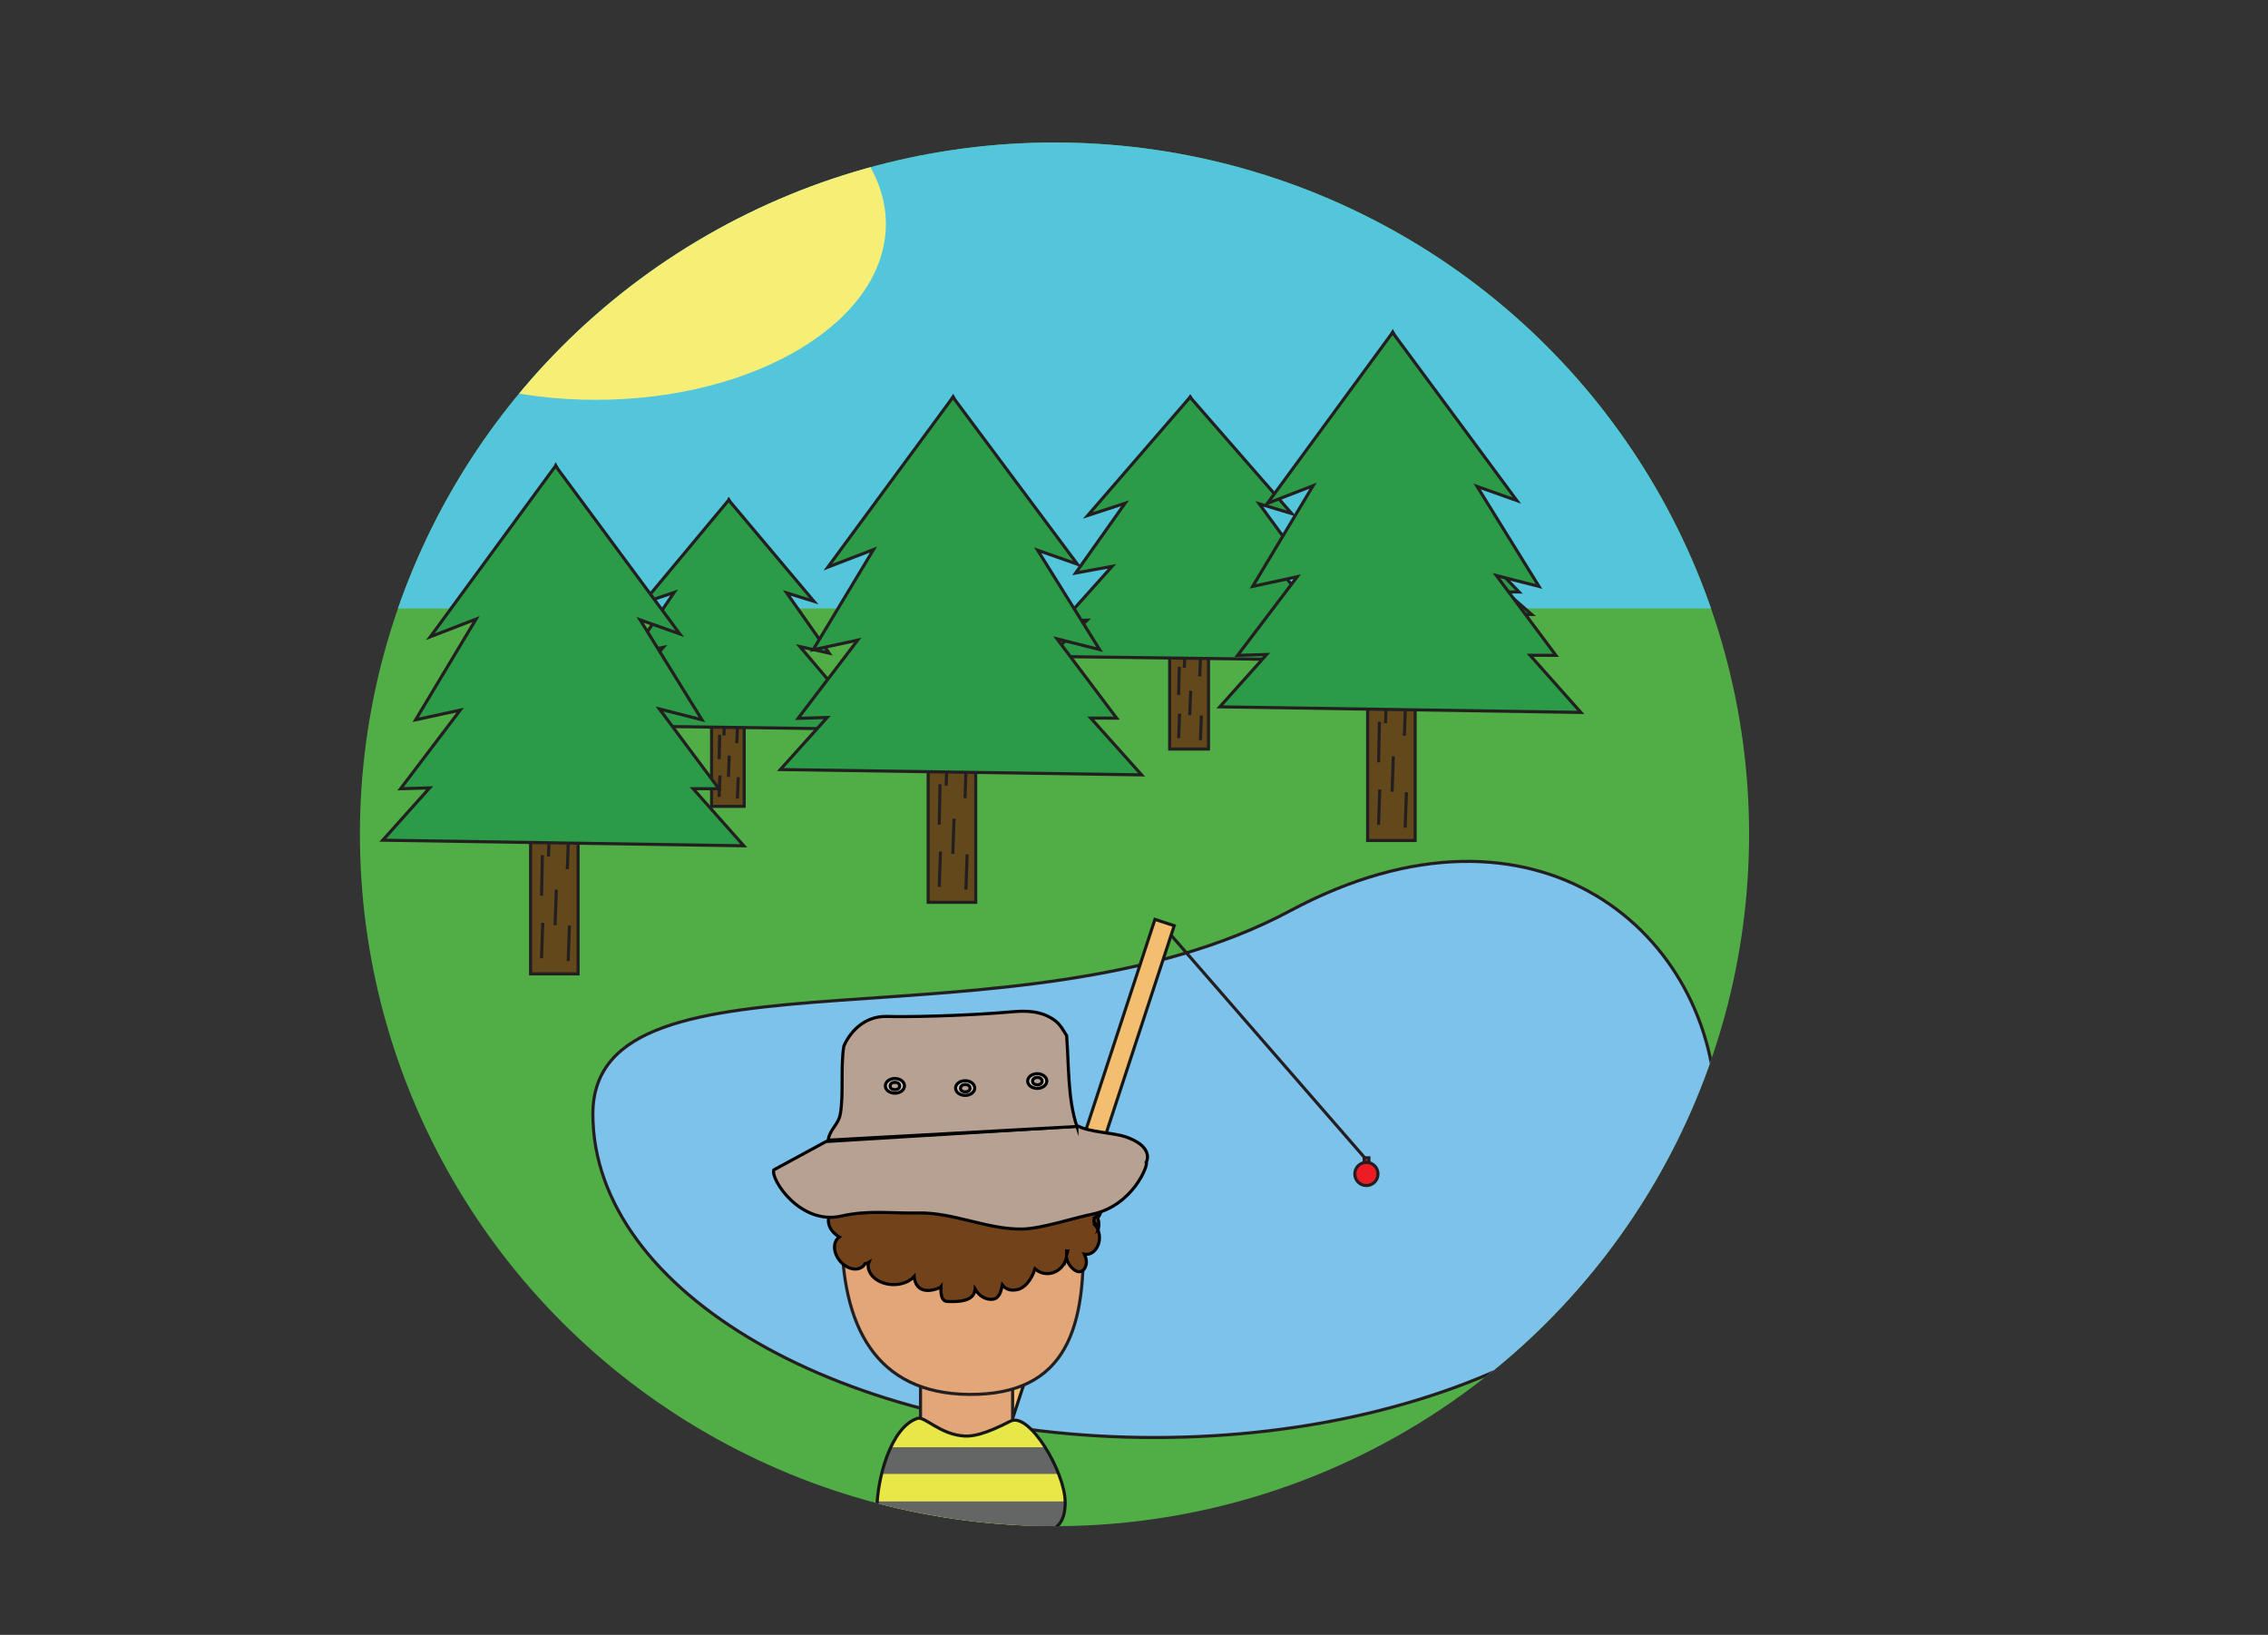<?xml version="1.0" encoding="UTF-8"?><svg id="Layer_2" xmlns="http://www.w3.org/2000/svg" width="732.04" height="527.62" xmlns:xlink="http://www.w3.org/1999/xlink" viewBox="0 0 732.04 527.62"><rect x="0" y="0" width="732.04" height="527.62" fill="#333333" stroke="none"/><defs><style>.cls-1,.cls-2{fill:none;}.cls-3{clip-path:url(#clippath);}.cls-4{fill:#f7ef75;}.cls-5{fill:#53c6db;}.cls-6{clip-path:url(#clippath-1);}.cls-7{fill:#030302;}.cls-7,.cls-8,.cls-9,.cls-10,.cls-11,.cls-12,.cls-13,.cls-14,.cls-15,.cls-16,.cls-17,.cls-18,.cls-19,.cls-2{stroke-miterlimit:10;}.cls-7,.cls-8,.cls-11,.cls-12,.cls-16,.cls-18,.cls-19{stroke:#231f20;}.cls-8{fill:#7dc2eb;}.cls-9{fill:#e7e747;}.cls-9,.cls-10,.cls-2{stroke:#171717;}.cls-10{fill:#f3be70;}.cls-11{fill:#ed1c24;}.cls-12{fill:#e2a679;}.cls-13{fill:#d3cbc5;}.cls-13,.cls-14,.cls-17{stroke:#010101;}.cls-14{fill:#b7a192;}.cls-15{fill:#646565;stroke:#646666;}.cls-16{fill:#63481c;}.cls-17{fill:#72431b;}.cls-18{fill:#2b9b47;}.cls-19{fill:#51ae47;}</style><clipPath id="clippath"><ellipse class="cls-1" cx="340.36" cy="269.26" rx="224.19" ry="223.27"/></clipPath><clipPath id="clippath-1"><path class="cls-2" d="m343.81,484.78c0,12.18-9,10.87-30.26,10.87s-30.49,3.43-30.49-8.75c0-9.16,4.26-26.21,13.03-29.15,2.38-.8,7.29,5.23,15.2,5.69,2.64.15,6.59-.53,14.84-4.79,6.09-3.14,17.67,16.47,17.67,26.12Z"/></clipPath></defs><g class="cls-3"><rect class="cls-19" x="14.69" y="37.23" width="716.85" height="489.89"/><rect class="cls-5" width="594.07" height="196.37"/><g><rect class="cls-16" x="229.68" y="185.88" width="10.52" height="74.34"/><path class="cls-7" d="m232.29,237.13l-.18,7.9"/><path class="cls-7" d="m235.38,243.85l-.27,6.9"/><path class="cls-7" d="m238.09,232.95l-.27,6.9"/><path class="cls-7" d="m232.37,250.29l-.27,6.9"/><path class="cls-7" d="m233.92,230.49l-.27,6.9"/><path class="cls-7" d="m238.28,250.84l-.27,6.9"/><polygon class="cls-18" points="235.53 161.77 235.22 161.36 235.21 161.38 235.25 161.32 235.53 161.77"/><polygon class="cls-18" points="196.97 234.22 207.33 224.04 200.9 224.21 214.1 208.9 204.23 210.79 217.6 191.19 207.5 194.62 235.21 161.38 235.22 161.36 235.53 161.77 262.72 194.08 253.92 191.34 267.62 210.79 258.2 208.68 271.37 224.21 265.65 224.19 276.88 235.31 196.97 234.22"/></g><g><rect class="cls-16" x="377.53" y="156.33" width="12.54" height="85.4"/><path class="cls-7" d="m380.64,215.19l-.22,9.08"/><path class="cls-7" d="m384.32,222.91l-.32,7.93"/><path class="cls-7" d="m387.56,210.39l-.32,7.93"/><path class="cls-7" d="m380.74,230.31l-.32,7.93"/><path class="cls-7" d="m382.58,207.57l-.32,7.93"/><path class="cls-7" d="m387.78,230.94l-.32,7.93"/><polygon class="cls-18" points="384.51 128.62 384.14 128.16 384.12 128.18 384.17 128.1 384.51 128.62"/><polygon class="cls-18" points="338.52 211.85 350.88 200.15 343.2 200.35 358.95 182.77 347.18 184.93 363.13 162.42 351.08 166.36 384.12 128.18 384.14 128.16 384.51 128.62 416.92 165.74 406.44 162.59 422.77 184.93 411.53 182.51 427.23 200.35 420.42 200.33 433.81 213.1 338.52 211.85"/></g><g><rect class="cls-16" x="299.59" y="168.59" width="15.34" height="122.62"/><path class="cls-7" d="m303.41,253.11l-.26,13.03"/><path class="cls-7" d="m307.93,264.19l-.39,11.38"/><path class="cls-7" d="m311.87,246.21l-.39,11.38"/><path class="cls-7" d="m303.55,274.82l-.39,11.38"/><path class="cls-7" d="m305.78,242.17l-.39,11.38"/><path class="cls-7" d="m312.16,275.72l-.39,11.38"/><polygon class="cls-18" points="308.06 128.81 307.61 128.15 307.59 128.17 307.65 128.07 308.06 128.81"/><polygon class="cls-18" points="251.87 248.35 266.99 231.55 257.59 231.83 276.84 206.58 262.45 209.7 281.94 177.36 267.2 183.03 307.59 128.17 307.61 128.15 308.06 128.81 347.75 182.08 334.92 177.57 354.93 209.64 341.17 206.17 360.41 231.76 352.06 231.74 368.47 250.07 251.87 248.35"/></g><path class="cls-8" d="m553.94,359.52c0,57.66-81.17,104.4-181.29,104.4s-181.29-46.74-181.29-104.4,136.72-18.3,224.99-65.55c80.12-42.89,137.58,7.9,137.58,65.55Z"/><path class="cls-19" d="m375.11,298.5l65.52,75.31"/><rect class="cls-10" x="342.92" y="292.99" width="6.55" height="190.49" transform="translate(138.26 -88.57) rotate(18.16)"/><g><path class="cls-12" d="m326.84,464.52c-5.23,0-10.46,0-15.69,0-4.68,0-9.36,0-14.04,0,0-2.6,0-5.2,0-7.8,0-7.81,0-15.61,0-23.42h29.73c0,7.63,0,15.26,0,22.89,0,2.78,0,5.55,0,8.33Z"/><path class="cls-12" d="m349.51,396.9c1.22,31.21-4.89,53.37-36.74,53.11-30.19-.25-41.28-22.18-41.06-53.11.03-4.83.28-8.29.78-11.05.82-4.5,2.71-14.86,10.32-22.61,10.18-10.36,24.73-9.96,31.26-9.96,29.33,0,34.28,14.31,35.43,43.62Z"/><g><g class="cls-6"><rect class="cls-9" x="281.93" y="440.57" width="92.82" height="69.06"/><rect class="cls-15" x="270.67" y="467.57" width="87.37" height="7.6"/><rect class="cls-15" x="270.43" y="485.05" width="87.37" height="7.62"/></g><path class="cls-2" d="m343.81,484.78c0,12.18-9,10.87-30.26,10.87s-30.49,3.43-30.49-8.75c0-9.16,4.26-26.21,13.03-29.15,2.38-.8,7.29,5.23,15.2,5.69,2.64.15,6.59-.53,14.84-4.79,6.09-3.14,17.67,16.47,17.67,26.12Z"/></g><path class="cls-17" d="m269.26,387.92c-.69.18-1.34.43-1.92.76-.63-1.22-.88-2.45-.78-3.55.68.97,1.59,1.91,2.7,2.79Z"/><path class="cls-17" d="m299.45,388.75c1.87-1.23,3.68-2.13,5.31-2.62-.56.67-1.16,1.17-1.84,1.48-1.34.63-2.49,1-3.47,1.14Z"/><path class="cls-17" d="m325.48,389.57c-1.75-.47-3.11-1.55-3.36-3.14,1.81.16,2.86,1.32,3.36,3.14Z"/><path class="cls-17" d="m354.1,393.25c.96-.97,1.58-2.57,1.58-4.38,0-.96-.17-1.86-.48-2.63,1.16-2.25.32-4.98-1.96-6.89-.02-.02-.03-.05-.06-.06.05-.38.08-.78.09-1.19,1.41-.78,2.41-2.72,2.41-5.01,0-2.97-1.67-5.36-3.73-5.37.52-.61.81-1.32.81-2.08,0-1.74-5.67.82-7.88.24,1.12-1.17-.32-3.91-1.08-5.84-1.08-2.68,2.01-7.58-.36-6.95-.34.09-.66.23-.94.4.13-.34.21-.63.21-.87,0-3.22-3.66-5.84-8.17-5.84-2.91,0-5.48,1.09-6.92,2.74-.47-3.73-3.23-5.45-8.39-3.28-.16.07-.31.19-.44.35.05-2.75-.44-4.5-2.18-4.53-6.81-.11-8.77,1.57-8.92,4.15-1.31-1.98-3.14-3.16-5.48-3.06-2.1.08-2.9,1.86-3.36,4.58-1.09-1.28-2.71-1.82-4.95-1.28-2.28.55-4.38,2.97-5.49,6.65-1.07-.86-2.42-1.37-3.89-1.37-3.5,0-6.33,2.89-6.33,6.45,0,.26.02.52.05.78-4.78.02-4.44,3.04-5.93,6.17-1.13,2.36-4.04,4.45-1.7,6.81-.57.66-1,1.5-1.24,2.47-.53.4-.97.86-1.31,1.41-1,1.61-.86,3.48.18,5.11-.36,1.14-.28,2.34.17,3.54-.25.7-.39,1.48-.41,2.3-.05,1.47.29,2.82.89,3.83-.32.3-.6.64-.83,1-1.59,2.56-.3,5.77,2.87,7.61-1.79,1.19-2.13,3.91-.68,6.49,1.61,2.89,4.84,4.5,7.22,3.61.78-.29,1.36-.81,1.74-1.48.1,0,.2-.02.29-.05.34-.08.66-.21.94-.38-.14.35-.22.65-.23.89-.1,3.33,3.44,6.14,7.91,6.28,2.89.09,5.46-.96,6.95-2.61.35,3.85,3.02,5.72,8.2,3.64.17-.06.32-.18.45-.34-.13,2.84.3,4.66,2.03,4.75,6.75.32,8.75-1.35,8.98-4,1.23,2.08,3.01,3.35,5.33,3.33,2.09-.02,2.94-1.84,3.48-4.63,1.04,1.35,2.63,1.96,4.86,1.47,2.29-.5,4.45-2.93,5.66-6.69,1.04.92,2.36,1.49,3.81,1.53,3.05.09,5.67-2.14,6.33-5.17.28,2.02,2.44,4.51,4,4.57,1.88.06,3.14-2.53,2.06-5-.09-.22-.19-.44-.28-.66.21.04.41.06.62.06,2.37,0,4.28-2.43,4.28-5.41,0-.73-.11-1.42-.32-2.05-.28-.9-.76-1.67-1.35-2.25.05-.39.08-.78.09-1.19.29-.16.57-.37.82-.63Zm-9.76,10.88c0-.13,0-.27-.02-.4h.15c-.06.13-.1.26-.13.4Z"/><path class="cls-17" d="m354.49,396.58c-.29-.93-.78-1.72-1.4-2.32.05-.4.08-.81.1-1.23.3-.16.59-.38.85-.65.64,1.42.82,2.86.45,4.2Z"/><g><path class="cls-14" d="m369.98,375.13c.8.54-4.21,14.06-17.65,16.77-6.2,1.25-16.07,4.62-22.39,4.74-11.14.22-22.28-5.41-33.42-5.18-8.87.18-16.28-.99-24.93.99-13.26,3.05-22.9-11.85-21.84-14.89,5.63-3.05,11.25-6.1,16.88-9.16l81.4-4.96c3.64,1.94,11.31,2.1,15.22,3.42,8.4,2.84,7.32,7.11,6.73,8.27Z"/><path class="cls-14" d="m347.59,363.55l-80.3,4.41c.62-3.72,3.35-4.88,3.97-8.6,1.07-6.39.03-15.34,1.1-21.73,1.66-3.93,6.19-9.94,14.23-9.6,4.54.19,23.72-.06,40.26-1.51,3.58-.31,9.26-.58,13.78,2.93,1.5,1.17,2.41,2.73,3.65,4.78.77,10.37.33,20.16,3.31,29.32Z"/><ellipse class="cls-13" cx="311.52" cy="351.14" rx="3.09" ry="2.37"/><ellipse class="cls-13" cx="288.85" cy="350.43" rx="3.09" ry="2.37"/><ellipse class="cls-13" cx="334.79" cy="348.88" rx="3.09" ry="2.37"/><ellipse class="cls-14" cx="334.82" cy="348.9" rx="1.54" ry="1.19"/><ellipse class="cls-14" cx="311.56" cy="351.19" rx="1.54" ry="1.19"/><ellipse class="cls-14" cx="288.84" cy="350.48" rx="1.54" ry="1.19"/></g></g><g><rect class="cls-16" x="459.37" y="165.93" width="7.8" height="48.73"/><path class="cls-7" d="m461.31,199.51l-.13,5.18"/><path class="cls-7" d="m463.6,203.92l-.2,4.52"/><path class="cls-7" d="m465.62,196.77l-.2,4.52"/><path class="cls-7" d="m461.37,208.14l-.2,4.52"/><path class="cls-7" d="m462.52,195.17l-.2,4.52"/><path class="cls-7" d="m465.75,208.5l-.2,4.52"/><polygon class="cls-18" points="463.71 150.12 463.49 149.86 463.48 149.87 463.5 149.82 463.71 150.12"/><polygon class="cls-18" points="435.1 197.61 442.79 190.94 438.01 191.05 447.81 181.02 440.49 182.25 450.41 169.41 442.91 171.66 463.48 149.87 463.49 149.86 463.71 150.12 483.88 171.3 477.36 169.5 487.52 182.25 480.53 180.87 490.3 191.05 486.06 191.04 494.4 198.32 435.1 197.61"/></g><g><rect class="cls-16" x="171.26" y="190.99" width="15.33" height="123.3"/><path class="cls-7" d="m175.06,275.97l-.26,13.1"/><path class="cls-7" d="m179.56,287.12l-.4,11.45"/><path class="cls-7" d="m183.52,269.04l-.4,11.45"/><path class="cls-7" d="m175.18,297.81l-.4,11.45"/><path class="cls-7" d="m177.43,264.97l-.4,11.45"/><path class="cls-7" d="m183.79,298.71l-.4,11.45"/><polygon class="cls-18" points="179.79 151 179.34 150.32 179.32 150.35 179.37 150.24 179.79 151"/><polygon class="cls-18" points="123.55 271.15 138.67 254.27 129.28 254.55 148.54 229.17 134.15 232.3 153.65 199.8 138.91 205.49 179.32 150.35 179.34 150.32 179.79 151 219.42 204.58 206.6 200.04 226.57 232.3 212.83 228.8 232.03 254.55 223.7 254.52 240.08 272.96 123.55 271.15"/></g><g><rect class="cls-16" x="441.43" y="147.95" width="15.33" height="123.3"/><path class="cls-7" d="m445.23,232.93l-.26,13.1"/><path class="cls-7" d="m449.73,244.07l-.4,11.45"/><path class="cls-7" d="m453.69,225.99l-.4,11.45"/><path class="cls-7" d="m445.35,254.76l-.4,11.45"/><path class="cls-7" d="m447.6,221.93l-.4,11.45"/><path class="cls-7" d="m453.95,255.67l-.4,11.45"/><polygon class="cls-18" points="449.96 107.95 449.51 107.28 449.49 107.3 449.54 107.2 449.96 107.95"/><polygon class="cls-18" points="393.72 228.11 408.84 211.22 399.45 211.51 418.7 186.12 404.32 189.25 423.82 156.75 409.08 162.44 449.49 107.3 449.51 107.28 449.96 107.95 489.59 161.54 476.77 156.99 496.74 189.25 483 185.75 502.2 211.5 493.86 211.47 510.25 229.92 393.72 228.11"/></g><ellipse class="cls-4" cx="192.29" cy="72.29" rx="93.64" ry="56.74"/></g><path class="cls-11" d="m444.77,378.86c0,2.06-1.67,3.74-3.74,3.74s-3.74-1.67-3.74-3.74,1.67-3.74,3.74-3.74,3.74,1.68,3.74,3.74Z"/><rect class="cls-11" x="440.31" y="373.65" width="1.54" height="1.41"/></svg>